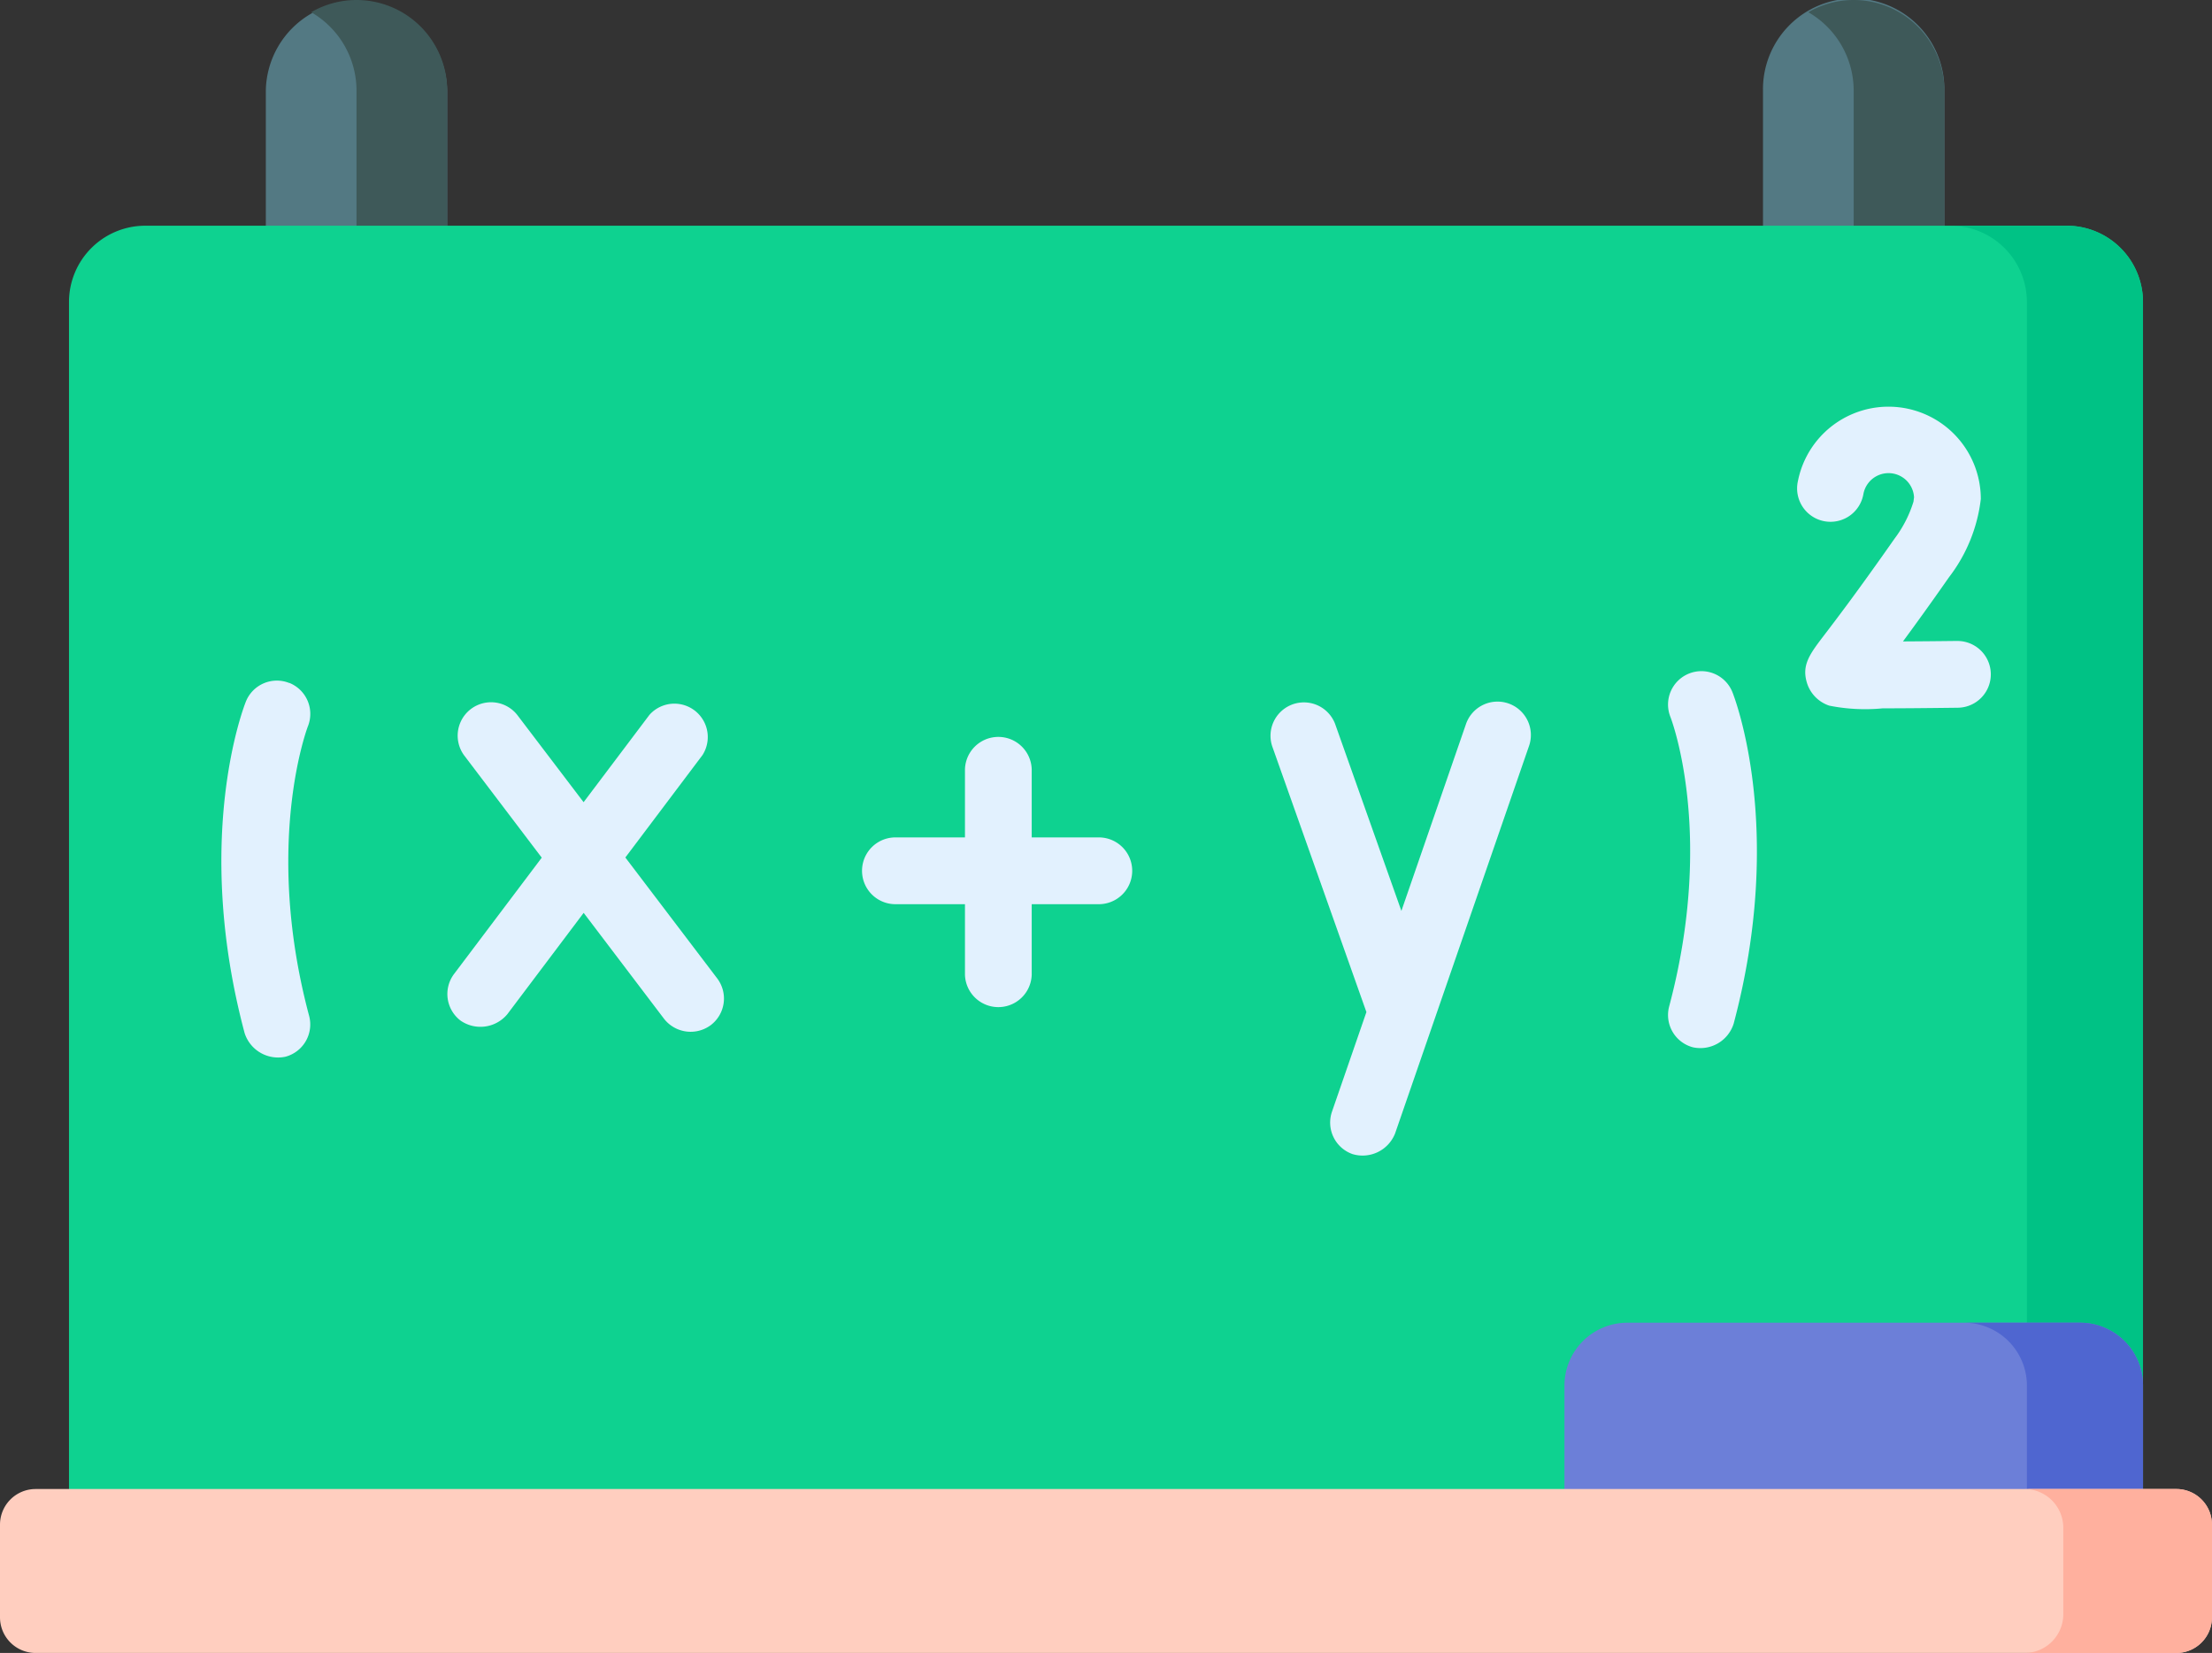 <svg xmlns="http://www.w3.org/2000/svg" width="91.759" height="68.561" viewBox="0 0 91.759 68.561"><rect x="0" y="0" width="91.759" height="68.561" fill="#333333" stroke="none"/><defs><style>.a{fill:#537983;}.b{fill:#3e5959;}.c{fill:#0ed290;}.d{fill:#00c285;}.e{fill:#6c7fd8;}.f{fill:#4f66d0;}.g{fill:#ffcebf;}.h{fill:#ffb09e;}.i{fill:#e2f1fe;}</style></defs><g transform="translate(0 -62.826)"><path class="a" d="M63.487,76.994a3.762,3.762,0,0,1-3.762-3.762V66.588a3.762,3.762,0,0,1,7.523,0v6.645A3.762,3.762,0,0,1,63.487,76.994Z" transform="translate(-48.698)"/><path class="b" d="M71.794,62.826a3.738,3.738,0,0,0-1.88.507,3.757,3.757,0,0,1,1.881,3.254v6.645a3.757,3.757,0,0,1-1.881,3.254,3.757,3.757,0,0,0,5.642-3.254V66.588A3.761,3.761,0,0,0,71.794,62.826Z" transform="translate(-57.006)"/><path class="a" d="M399.88,76.994a3.762,3.762,0,0,1-3.762-3.762V66.588a3.762,3.762,0,1,1,7.523,0v6.645A3.762,3.762,0,0,1,399.88,76.994Z" transform="translate(-322.985)"/><path class="b" d="M408.187,62.826a3.739,3.739,0,0,0-1.881.507,3.757,3.757,0,0,1,1.881,3.254v6.645a3.757,3.757,0,0,1-1.881,3.254,3.757,3.757,0,0,0,5.642-3.254V66.588A3.762,3.762,0,0,0,408.187,62.826Z" transform="translate(-331.292)"/><path class="c" d="M101.535,166.469H15.5V116.7a3.165,3.165,0,0,1,3.164-3.164H98.371a3.165,3.165,0,0,1,3.164,3.164Z" transform="translate(-12.638 -41.348)"/><path class="d" d="M443.089,113.537h-4.816a3.165,3.165,0,0,1,3.164,3.164v49.768h4.816V116.7A3.165,3.165,0,0,0,443.089,113.537Z" transform="translate(-357.357 -41.348)"/><path class="e" d="M375.488,368.912h-24v-6.318a2.609,2.609,0,0,1,2.609-2.609H372.88a2.609,2.609,0,0,1,2.609,2.609v6.318Z" transform="translate(-286.591 -242.296)"/><path class="f" d="M446.1,359.985h-4.816a2.609,2.609,0,0,1,2.609,2.609v6.318h4.816v-6.318A2.609,2.609,0,0,0,446.1,359.985Z" transform="translate(-359.812 -242.296)"/><path class="g" d="M90.281,397.349H1.478A1.478,1.478,0,0,0,0,398.827v3.844a1.478,1.478,0,0,0,1.478,1.478h88.8a1.478,1.478,0,0,0,1.478-1.478v-3.844A1.478,1.478,0,0,0,90.281,397.349Z" transform="translate(0 -272.762)"/><path class="h" d="M454.872,397.349a1.61,1.61,0,0,1,1.61,1.61v3.58a1.61,1.61,0,0,1-1.61,1.61h6.3a1.478,1.478,0,0,0,1.478-1.478v-3.844a1.478,1.478,0,0,0-1.478-1.478Z" transform="translate(-370.891 -272.762)"/><g transform="translate(9.183 79.692)"><path class="i" d="M295.28,220.526a1.384,1.384,0,0,0-1.761.856l-2.679,7.749-2.751-7.76a1.385,1.385,0,0,0-2.61.925l3.91,11.031-1.428,4.131a1.385,1.385,0,0,0,.856,1.761,1.449,1.449,0,0,0,1.761-.856l5.558-16.077A1.385,1.385,0,0,0,295.28,220.526Z" transform="translate(-241.89 -208.215)"/><path class="i" d="M107.9,226.917l3.2-4.248A1.385,1.385,0,0,0,108.9,221l-2.732,3.623L103.413,221a1.385,1.385,0,0,0-2.206,1.674l3.225,4.25-3.636,4.822a1.385,1.385,0,0,0,.272,1.939,1.45,1.45,0,0,0,1.939-.272l3.164-4.2,3.332,4.391a1.4,1.4,0,0,0,1.94.266,1.385,1.385,0,0,0,.266-1.94Z" transform="translate(-91.142 -208.216)"/><path class="i" d="M203.38,232.388h-2.821v-2.821a1.385,1.385,0,0,0-2.769,0v2.821h-2.922a1.385,1.385,0,0,0,0,2.769h2.922v2.922a1.385,1.385,0,0,0,2.769,0v-2.922h2.821a1.385,1.385,0,0,0,0-2.769Z" transform="translate(-166.944 -214.52)"/><path class="i" d="M52.554,215.83a1.385,1.385,0,0,0-1.8.772c-.091.228-2.206,5.67-.052,13.748a1.458,1.458,0,0,0,1.695.981,1.385,1.385,0,0,0,.981-1.695c-1.9-7.115-.078-11.939-.05-12.011a1.385,1.385,0,0,0-.773-1.8Z" transform="translate(-49.738 -204.367)"/><path class="i" d="M375.65,213.708a1.385,1.385,0,0,0-.772,1.8c.019.047,1.867,4.807-.052,12.006a1.385,1.385,0,0,0,.981,1.695,1.447,1.447,0,0,0,1.695-.981c2.153-8.077.039-13.52-.052-13.748A1.385,1.385,0,0,0,375.65,213.708Z" transform="translate(-314.768 -202.637)"/><path class="i" d="M410.457,163.9h-.018c-.743.009-1.525.016-2.232.02.492-.667,1.122-1.537,1.916-2.672a6.563,6.563,0,0,0,1.313-3.238,3.83,3.83,0,0,0-7.587-.741,1.385,1.385,0,1,0,2.717.534,1.06,1.06,0,0,1,2.1.137l-.024.186a4.984,4.984,0,0,1-.787,1.534c-1.51,2.157-2.41,3.336-2.894,3.97-.623.815-.966,1.265-.736,2.014a1.444,1.444,0,0,0,.926.94,7.6,7.6,0,0,0,2.215.111c.736,0,1.737-.008,3.109-.025a1.384,1.384,0,0,0-.017-2.769Z" transform="translate(-338.45 -154.181)"/></g></g></svg>